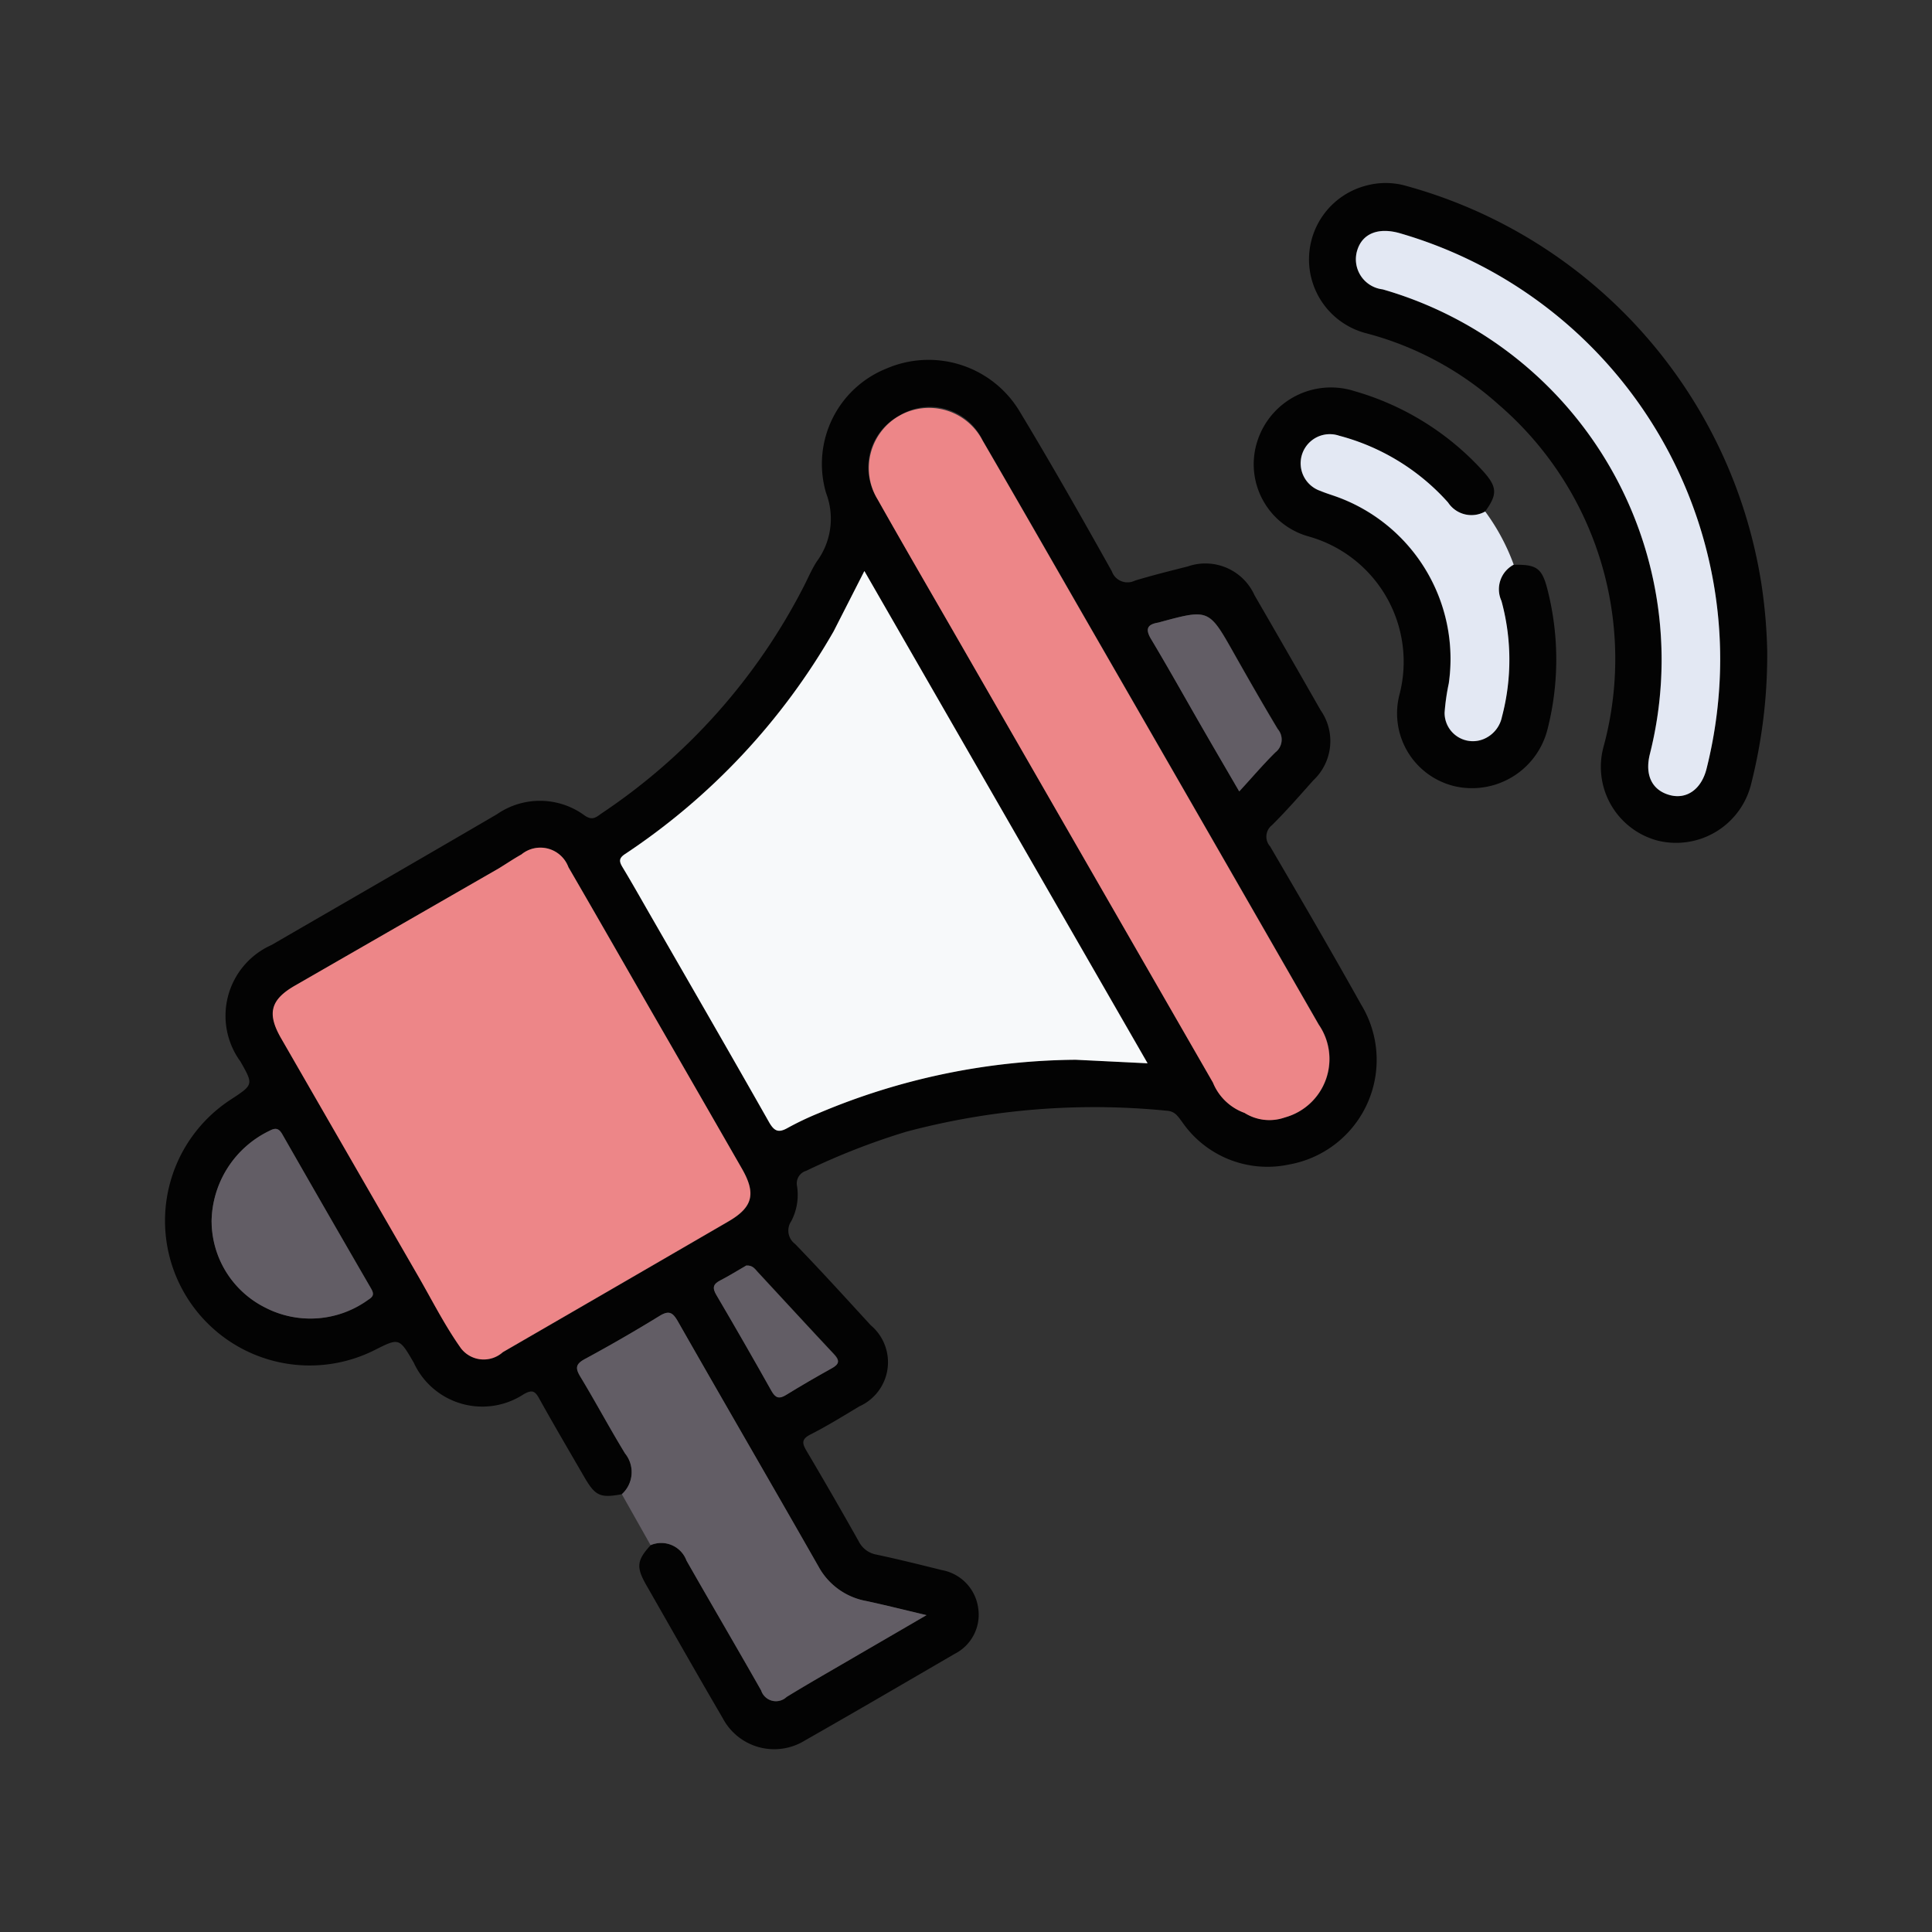<svg xmlns="http://www.w3.org/2000/svg" width="60" height="60" viewBox="0 0 60 60">
  <rect x="0" y="0" width="60" height="60" fill="#333333" stroke="none"/>
  <g id="Grupo_951884" data-name="Grupo 951884" transform="translate(-410 -1150)">
    <rect id="Rectángulo_305522" data-name="Rectángulo 305522" width="60" height="60" transform="translate(410 1150)" fill="none"/>
    <g id="Grupo_951888" data-name="Grupo 951888" transform="translate(415.119 1155.685)">
      <path id="Trazado_628329" data-name="Trazado 628329" d="M1558.4,147.559c-.68.125-.829.057-1.176-.543-.469-.811-.945-1.618-1.4-2.438-.132-.239-.227-.261-.47-.128a2.343,2.343,0,0,1-3.422-.979c-.45-.773-.45-.773-1.219-.385a4.493,4.493,0,0,1-4.455-7.788c.7-.459.7-.459.292-1.178a2.406,2.406,0,0,1,.966-3.617c2.334-1.352,4.673-2.7,7-4.06a2.342,2.342,0,0,1,2.726.039c.254.178.378.032.545-.08a18.745,18.745,0,0,0,6.234-6.987c.142-.272.26-.558.424-.816a2.235,2.235,0,0,0,.295-2.129,3.192,3.192,0,0,1,1.871-3.868,3.3,3.3,0,0,1,4.121,1.3c.994,1.645,1.942,3.317,2.881,4.995a.515.515,0,0,0,.715.29c.541-.164,1.089-.3,1.638-.439a1.672,1.672,0,0,1,2.079.894q1.033,1.782,2.053,3.571a1.671,1.671,0,0,1-.227,2.175c-.42.471-.836.948-1.283,1.392a.452.452,0,0,0-.06.66c.954,1.631,1.906,3.264,2.828,4.914a3.3,3.3,0,0,1-2.24,4.966,3.216,3.216,0,0,1-3.324-1.328c-.126-.166-.216-.328-.478-.343a22.717,22.717,0,0,0-8.083.652,21.545,21.545,0,0,0-3.108,1.214.408.408,0,0,0-.286.477,1.763,1.763,0,0,1-.179,1.086.517.517,0,0,0,.119.71c.8.827,1.572,1.677,2.349,2.524a1.5,1.5,0,0,1-.353,2.518c-.5.3-.994.607-1.512.87-.284.144-.275.268-.131.51q.828,1.4,1.622,2.812a.765.765,0,0,0,.553.413c.679.144,1.353.312,2.027.48a1.389,1.389,0,0,1,1.131,1.182,1.364,1.364,0,0,1-.73,1.42c-1.548.9-3.1,1.808-4.657,2.693a1.808,1.808,0,0,1-2.552-.705c-.8-1.367-1.579-2.744-2.365-4.118-.323-.564-.3-.773.13-1.244a.837.837,0,0,1,1.115.479c.768,1.348,1.555,2.686,2.32,4.035a.482.482,0,0,0,.789.2c.648-.4,1.308-.773,1.964-1.156.763-.445,1.526-.888,2.381-1.385-.694-.163-1.28-.311-1.872-.439a2.115,2.115,0,0,1-1.48-1.066c-1.448-2.541-2.919-5.069-4.366-7.611-.162-.285-.276-.359-.578-.173q-1.135.7-2.309,1.333c-.285.154-.312.276-.148.547.477.788.911,1.6,1.391,2.388A.923.923,0,0,1,1558.4,147.559Zm8.647-33.514a1.82,1.82,0,0,0-.706,2.613c.81,1.436,1.639,2.861,2.461,4.289l7.955,13.826a1.67,1.67,0,0,0,.982.943,1.446,1.446,0,0,0,1.253.14,1.881,1.881,0,0,0,1.051-2.883q-3.534-6.156-7.078-12.308c-1.12-1.946-2.234-3.895-3.363-5.836A1.809,1.809,0,0,0,1567.042,114.045Zm-12.462,14.077q-3.168,1.821-6.335,3.643c-.761.439-.87.867-.427,1.636q2.114,3.671,4.231,7.341c.443.766.84,1.561,1.354,2.286a.89.89,0,0,0,1.3.119q3.5-2.024,7-4.057c.759-.441.865-.863.421-1.637q-1.362-2.375-2.73-4.747c-.886-1.54-1.767-3.083-2.659-4.62a.928.928,0,0,0-1.46-.394C1555.039,127.825,1554.812,127.978,1554.581,128.122Zm17.906,5.944,2.237.11-8.8-15.288-.956,1.875a20.577,20.577,0,0,1-6.476,6.914c-.213.139-.176.247-.07.423.284.47.553.949.827,1.425,1.24,2.156,2.486,4.31,3.712,6.474.166.293.3.345.589.179a9.282,9.282,0,0,1,.961-.456A20.9,20.9,0,0,1,1572.487,134.067Zm-26.832,5.038a3.009,3.009,0,0,0,1.66,2.656,3.058,3.058,0,0,0,3.213-.247c.165-.1.169-.187.077-.345q-1.385-2.39-2.756-4.788c-.1-.176-.2-.212-.386-.113A3.17,3.17,0,0,0,1545.655,139.105Zm31.915-13.373c.4-.433.744-.839,1.122-1.212a.5.5,0,0,0,.074-.723c-.466-.776-.915-1.562-1.36-2.35-.781-1.382-.777-1.384-2.3-.971a.447.447,0,0,1-.046.013c-.342.056-.417.2-.225.515.531.887,1.034,1.792,1.551,2.688C1576.769,124.36,1577.159,125.026,1577.57,125.733Zm-15.311,14.725c-.248.142-.522.314-.808.46-.224.114-.251.227-.12.45q.873,1.479,1.711,2.979c.122.218.235.262.454.127q.7-.433,1.421-.829c.236-.13.248-.242.066-.436-.795-.847-1.58-1.7-2.37-2.555C1562.526,140.562,1562.452,140.444,1562.259,140.458Z" transform="translate(-1544.203 -106.84)" fill="#030303"/>
      <path id="Trazado_628330" data-name="Trazado 628330" d="M1684.657,107.325a16.309,16.309,0,0,1-.495,4.139,2.4,2.4,0,0,1-2.9,1.777,2.37,2.37,0,0,1-1.692-2.9,10.419,10.419,0,0,0-3.262-10.65,9.926,9.926,0,0,0-4.1-2.207,2.368,2.368,0,0,1,0-4.588,2.3,2.3,0,0,1,1.2,0,15.257,15.257,0,0,1,11.067,12.358A16.112,16.112,0,0,1,1684.657,107.325Zm-1.46.308a13.782,13.782,0,0,0-9.951-13.258c-.662-.189-1.156.005-1.319.52a.941.941,0,0,0,.784,1.223,11.968,11.968,0,0,1,8.3,14.435c-.163.656.072,1.123.619,1.271.526.142.986-.182,1.145-.831A14.081,14.081,0,0,0,1683.2,107.633Z" transform="translate(-1634.894 -92.818)" fill="#030303"/>
      <path id="Trazado_628331" data-name="Trazado 628331" d="M1591.068,223.094a.923.923,0,0,0,.1-1.266c-.48-.786-.914-1.6-1.39-2.388-.164-.271-.137-.393.148-.547q1.172-.634,2.309-1.332c.3-.186.416-.112.578.173,1.448,2.542,2.919,5.07,4.366,7.611a2.116,2.116,0,0,0,1.48,1.066c.591.127,1.178.275,1.871.439-.855.5-1.618.94-2.381,1.385-.656.383-1.316.759-1.964,1.156a.482.482,0,0,1-.789-.2c-.765-1.35-1.552-2.687-2.319-4.035a.837.837,0,0,0-1.116-.479Z" transform="translate(-1576.876 -182.376)" fill="#625d65"/>
      <path id="Trazado_628332" data-name="Trazado 628332" d="M1672.433,120.895c.712-.016.881.1,1.051.779a8.774,8.774,0,0,1,0,4.321,2.418,2.418,0,0,1-2.82,1.79,2.324,2.324,0,0,1-1.784-2.841,4.043,4.043,0,0,0-2.809-4.928,2.328,2.328,0,0,1-1.589-2.994,2.4,2.4,0,0,1,3-1.523,8.579,8.579,0,0,1,3.986,2.473c.454.5.469.731.075,1.269a.869.869,0,0,1-1.153-.28,6.885,6.885,0,0,0-3.383-2.074.905.905,0,0,0-.579,1.715c.133.057.272.1.41.148a5.355,5.355,0,0,1,3.575,5.828,6.768,6.768,0,0,0-.13.909.878.878,0,0,0,1.312.772.949.949,0,0,0,.469-.643,6.93,6.93,0,0,0-.016-3.6A.864.864,0,0,1,1672.433,120.895Z" transform="translate(-1630.542 -109.039)" fill="#030303"/>
      <path id="Trazado_628333" data-name="Trazado 628333" d="M1676.172,124.6a.864.864,0,0,0-.381,1.124,6.928,6.928,0,0,1,.016,3.6.949.949,0,0,1-.469.643.878.878,0,0,1-1.312-.772,6.729,6.729,0,0,1,.13-.909,5.355,5.355,0,0,0-3.575-5.828c-.137-.047-.276-.091-.41-.148a.905.905,0,0,1,.579-1.715,6.885,6.885,0,0,1,3.383,2.074.869.869,0,0,0,1.153.28A6.564,6.564,0,0,1,1676.172,124.6Z" transform="translate(-1634.281 -112.749)" fill="#e3e8f3"/>
      <path id="Trazado_628334" data-name="Trazado 628334" d="M1635.812,136.7q-3.534-6.156-7.078-12.308c-1.12-1.946-2.234-3.895-3.363-5.836a1.87,1.87,0,1,0-3.26,1.829c.809,1.436,1.639,2.861,2.461,4.289q3.977,6.913,7.955,13.826a1.67,1.67,0,0,0,.982.943,1.446,1.446,0,0,0,1.253.14A1.882,1.882,0,0,0,1635.812,136.7Z" transform="translate(-1599.978 -110.565)" fill="#ed8688"/>
      <path id="Trazado_628335" data-name="Trazado 628335" d="M1570.691,176.137q-1.363-2.375-2.731-4.747c-.886-1.54-1.767-3.083-2.659-4.62a.928.928,0,0,0-1.46-.394c-.238.133-.464.287-.7.431q-3.168,1.821-6.335,3.643c-.761.439-.87.867-.427,1.636q2.114,3.672,4.231,7.341c.444.766.84,1.561,1.354,2.286a.89.89,0,0,0,1.3.119q3.5-2.024,7-4.057C1571.028,177.334,1571.135,176.912,1570.691,176.137Z" transform="translate(-1552.768 -145.525)" fill="#ed8688"/>
      <path id="Trazado_628336" data-name="Trazado 628336" d="M1602.02,135.624l-.956,1.875a20.576,20.576,0,0,1-6.476,6.914c-.213.139-.176.247-.07.423.284.47.553.949.827,1.425,1.24,2.156,2.486,4.31,3.712,6.474.166.293.3.345.589.179a9.32,9.32,0,0,1,.961-.456,20.9,20.9,0,0,1,7.971-1.656l2.237.11Z" transform="translate(-1580.295 -123.575)" fill="#f7f9fa"/>
      <path id="Trazado_628337" data-name="Trazado 628337" d="M1549.361,200.068a3.17,3.17,0,0,1,1.808-2.837c.188-.1.286-.063.387.113q1.372,2.4,2.755,4.788c.091.158.088.242-.077.345a3.058,3.058,0,0,1-3.213.247A3.008,3.008,0,0,1,1549.361,200.068Z" transform="translate(-1547.909 -167.803)" fill="#625d65"/>
      <path id="Trazado_628338" data-name="Trazado 628338" d="M1655.493,145.908c-.411-.707-.8-1.372-1.186-2.04-.517-.9-1.02-1.8-1.551-2.688-.192-.32-.117-.46.225-.515a.457.457,0,0,0,.047-.013c1.524-.413,1.521-.411,2.3.971.445.788.894,1.574,1.359,2.35a.5.5,0,0,1-.074.723C1656.237,145.068,1655.891,145.475,1655.493,145.908Z" transform="translate(-1622.127 -127.015)" fill="#625d65"/>
      <path id="Trazado_628339" data-name="Trazado 628339" d="M1605.777,212.25c.193-.014.268.1.353.2.791.851,1.576,1.708,2.37,2.555.182.194.17.306-.066.436q-.721.4-1.421.829c-.219.135-.331.091-.454-.127q-.842-1.5-1.711-2.979c-.131-.222-.1-.336.12-.45C1605.255,212.564,1605.529,212.393,1605.777,212.25Z" transform="translate(-1587.721 -178.632)" fill="#625d65"/>
      <path id="Trazado_628340" data-name="Trazado 628340" d="M1686.912,111.425a14.081,14.081,0,0,1-.42,3.361c-.158.649-.618.973-1.145.831-.547-.148-.782-.615-.619-1.271a11.967,11.967,0,0,0-8.3-14.435.94.94,0,0,1-.784-1.223c.163-.514.657-.709,1.319-.52A13.782,13.782,0,0,1,1686.912,111.425Z" transform="translate(-1638.609 -96.61)" fill="#e3e8f3"/>
    </g>
  </g>
</svg>
